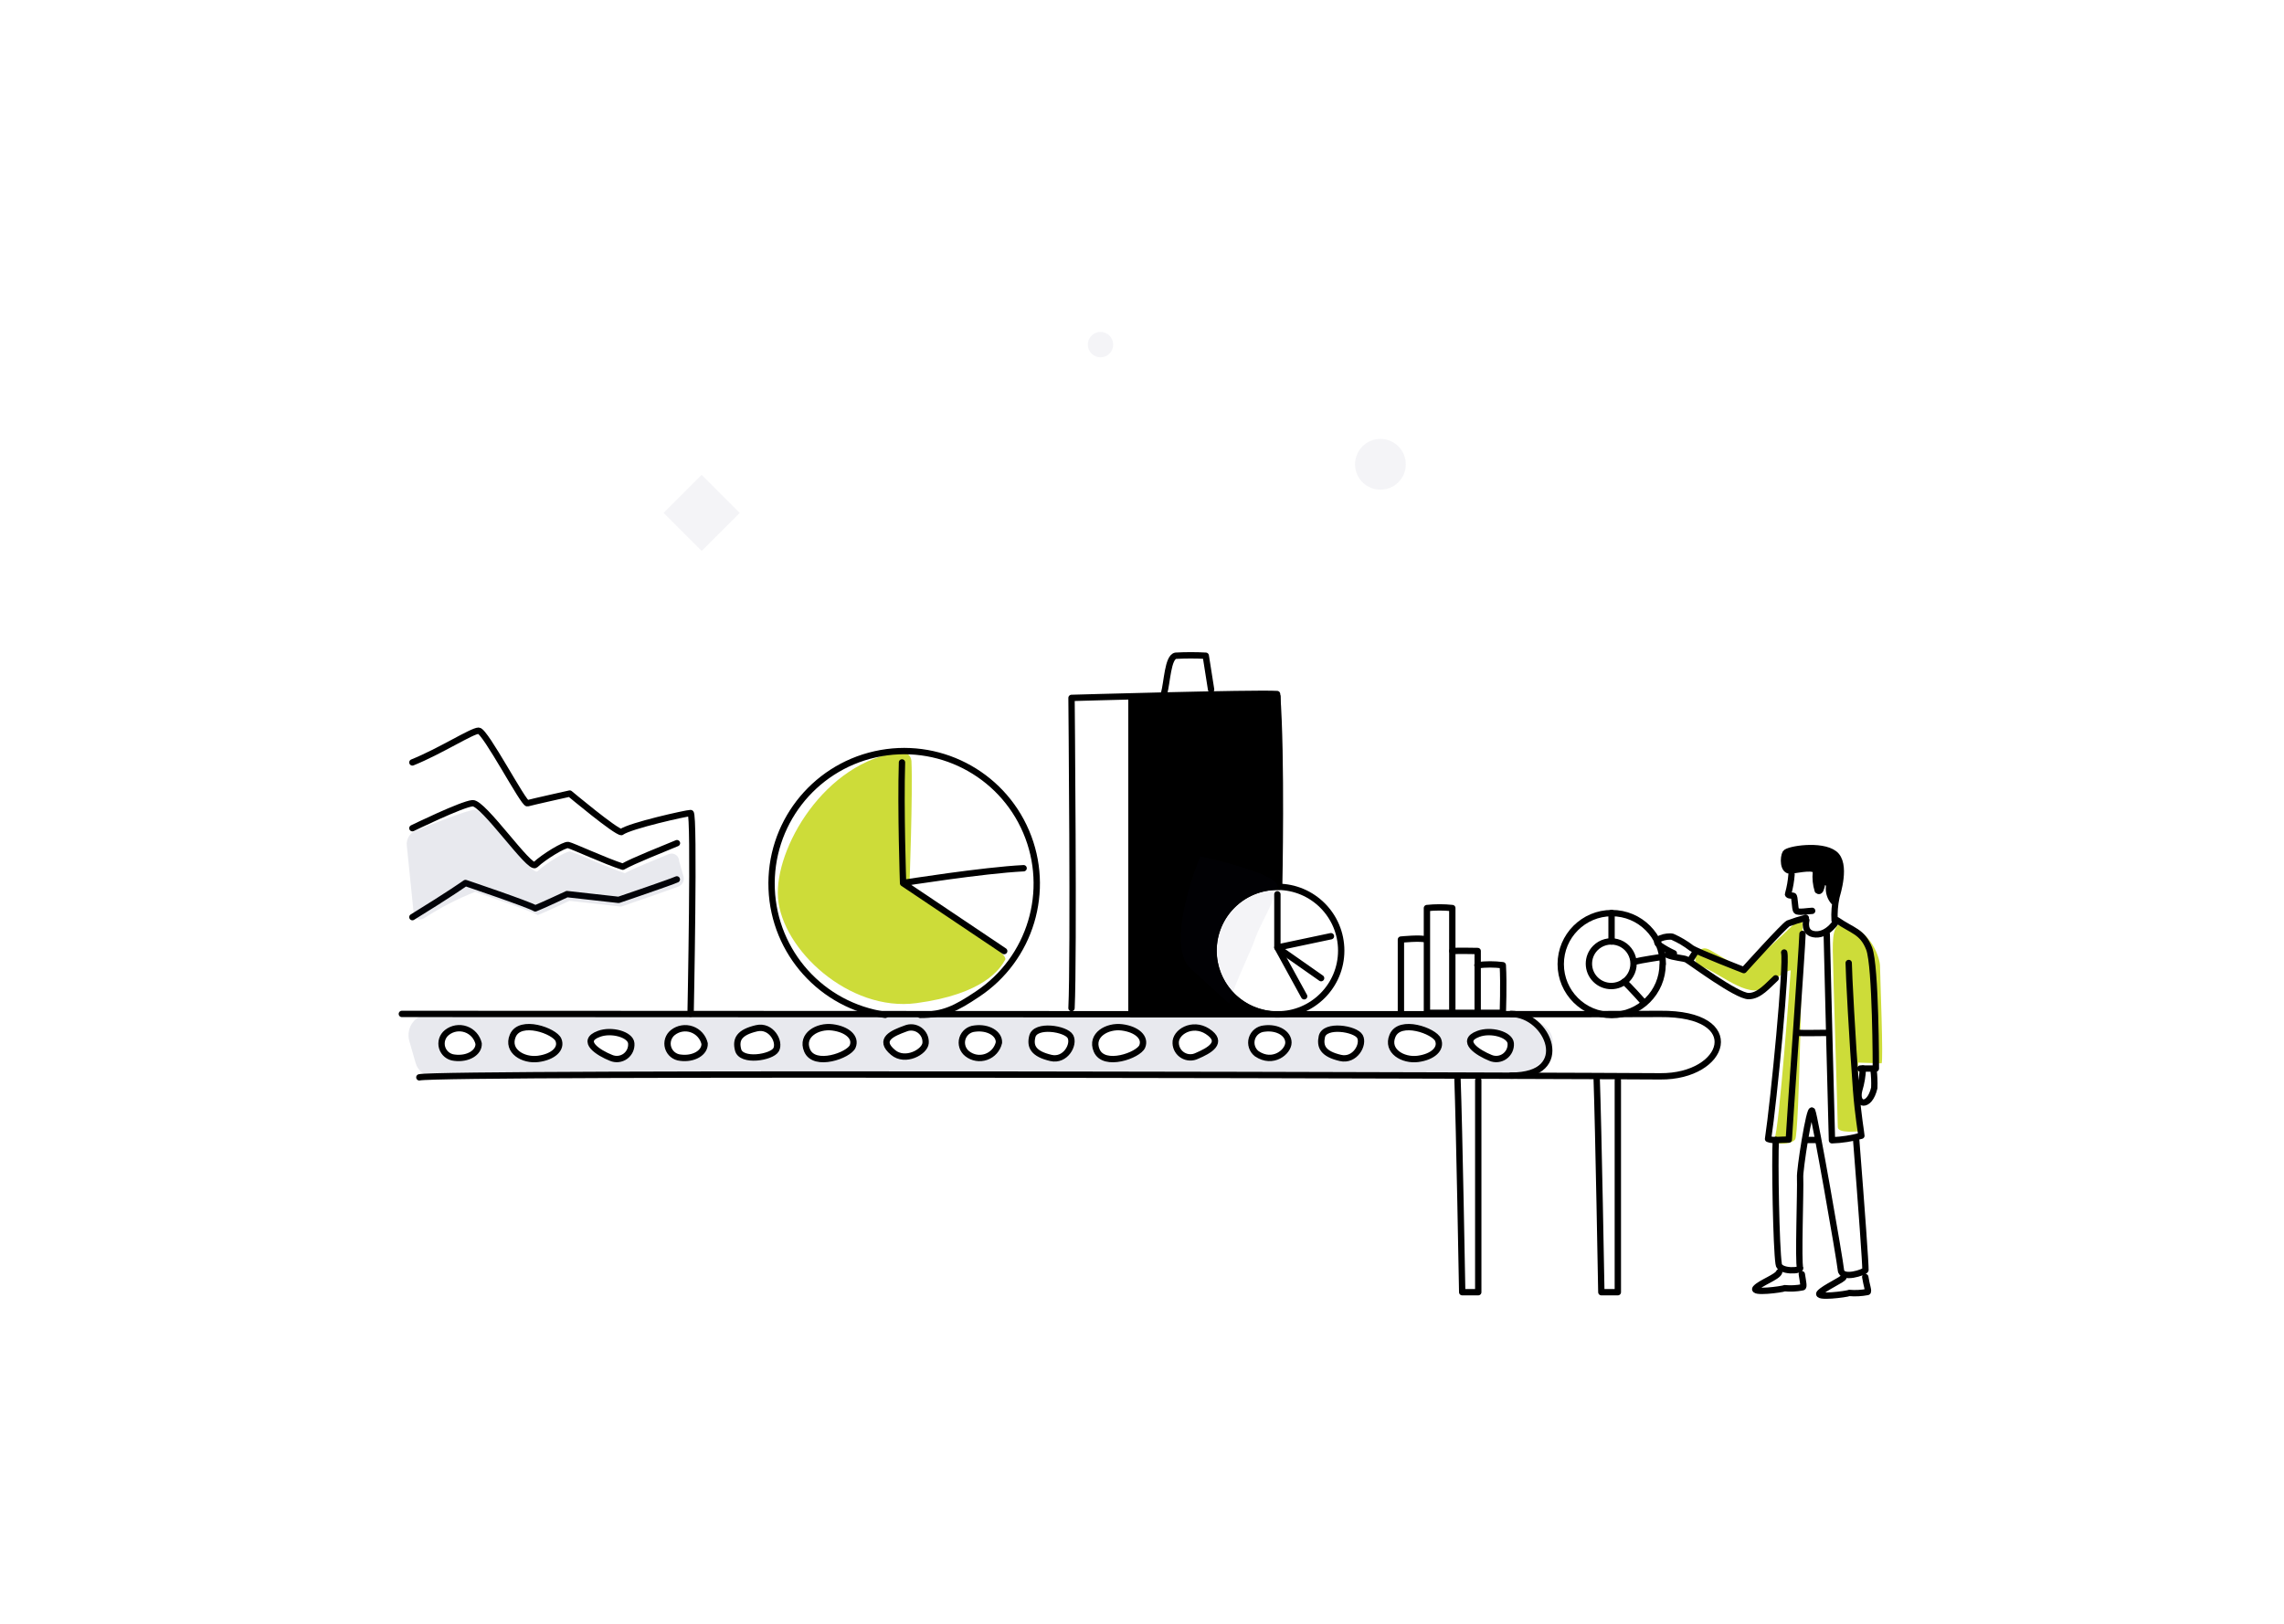 <svg xmlns="http://www.w3.org/2000/svg" width="900" height="640" viewBox="0 0 900 640">
    <g fill="none" fill-rule="evenodd" transform="translate(157.5 130)">
        <path fill="#1A2350" fill-rule="nonzero" d="M431.7 269.625c-32.5.275-333.75 0-419.85 0-2.62-.003-5.09 1.221-6.676 3.307-1.585 2.086-2.103 4.794-1.399 7.318l2.5 8.725c.885 3.208 3.848 5.397 7.175 5.3 48.8-1.65 393.975-.25 418.325 0 25.925.175 34.125-24.95-.075-24.65zm-410 17.25c-2.319-.156-4.297-1.734-4.965-3.96-.668-2.226.115-4.633 1.965-6.04 2.104-1.674 4.92-2.151 7.458-1.263 2.537.888 4.441 3.017 5.042 5.638.125 3.75-4.325 6.25-9.6 5.625h.1zm32.975.475c-5.875.775-12.5-3.075-10-9.1 2.875-6.85 16.55-1.9 18 1.6 1.45 3.5-2.2 6.725-8.1 7.5h.1zm28.725-.475c-5-1.8-12.5-6.575-4.825-9.45 5-1.9 12.5.25 12.775 3.7.188 2.028-.715 4.004-2.373 5.188-1.658 1.184-3.82 1.398-5.677.562h.1zm27.5 0c-2.323-.147-4.31-1.722-4.985-3.95-.674-2.228.108-4.64 1.96-6.05 2.108-1.66 4.918-2.129 7.45-1.242 2.533.886 4.438 3.005 5.05 5.617 0 3.75-4.45 6.25-9.7 5.625h.225zm37.65-3.15c-1.725 3.1-13.825 5-15 0-1-4.075.475-6.85 7.325-8.45 5.525-1.35 9.125 5.35 7.45 8.45h.225zm29.95-1.225c-1.425 3.5-15 8.425-17.975 1.575-2.5-6 4.15-9.85 10-9.075 5.85.775 9.475 3.925 7.975 7.5zm15.925 2.5c-6.2-5.15 0-7.625 4.85-9.425 1.843-.785 3.963-.55 5.589.621 1.626 1.171 2.521 3.107 2.361 5.104-.325 3.3-8 7.525-12.8 3.525V285zm29.2.475c-1.881-1.396-2.683-3.822-2.005-6.064.678-2.242 2.69-3.817 5.03-3.936 5.25-.7 9.7 1.95 9.525 5.525-.612 2.626-2.533 4.751-5.084 5.625-2.551.874-5.372.374-7.466-1.325v.175zm32.975 1.675c-6.85-1.6-8.325-4.375-7.35-8.45 1.225-5 13.3-3.1 15 0 1.7 3.1-1.9 9.625-7.65 8.275v.175zm35.9-4.65c-1.425 3.5-15.125 8.425-17.975 1.575-2.5-6 4.125-9.85 10-9.075 5.875.775 9.5 3.925 7.975 7.5zm21.575 3.85c-1.767.877-3.858.796-5.551-.215-1.694-1.011-2.758-2.814-2.824-4.785-.275-4.375 6.525-8.475 12.5-4.675 6.8 4.175.75 7.425-4.025 9.6l-.1.075zm23.525-.975c-1.881-1.396-2.683-3.822-2.005-6.064.678-2.242 2.69-3.817 5.03-3.936 5.25-.7 9.7 1.95 9.55 5.525-.15 3.575-6.05 8.775-12.475 4.4l-.1.075zm32.975 1.675c-6.85-1.6-8.3-4.375-7.325-8.45 1.225-5 13.3-3.1 15 0 1.7 3.1-1.8 9.725-7.575 8.375l-.1.075zm30.55.375c-5.9.775-12.5-3.075-10-9.1 2.85-6.85 16.55-1.9 17.975 1.6 1.425 3.5-2 6.65-7.875 7.425l-.1.075zm28.7-.475C425 285 417.5 280.3 425 277.5c5-1.9 12.5.25 12.8 3.7.104 1.945-.784 3.81-2.359 4.956-1.575 1.145-3.623 1.416-5.441.719l-.175.075z" opacity=".1"/>
        <circle cx="386.45" cy="53" r="10" fill="#1A2350" fill-rule="nonzero" opacity=".05"/>
        <circle cx="276.15" cy="5.825" r="5" fill="#1A2350" fill-rule="nonzero" opacity=".05"/>
        <path fill="#1A2350" fill-rule="nonzero" d="M108.37 61.538H129.595V82.763H108.37z" opacity=".05" transform="rotate(45 118.982 72.15)"/>
        <path fill="#CDDC39" fill-rule="nonzero" d="M570.25 234.375c-4.325-1.25-5.675 1.8-5.55 10.4s1.975 66.925 1.975 69.475c0 2.55 7.85 1.675 9.3 1.55 1.45-.125 0-4.675 0-4.675s-2.025-22.3-1.15-22.3 8.225.275 9.075.275c.85 0-.575-35-.575-38.2 0-3.2-3.325-13.7-13.075-16.525zM516.625 244.625c-2.675-1.6-4.275-.9-5.725 1.875-.875 1.7-.6 3.375 3.375 5 7.5 3.2 18.325 12.975 24.825 6.95 6.5-6.025 9.025-6 9.025-6s-4.625 63.9-6.425 66.375c-1.8 2.475 6.5 2.65 8.175.25 1.675-2.4 2.75-78.325 2.9-82.85.15-4.525-.125-5.225-5.625.15s-17.5 15.9-17.5 15.9l-13.025-7.65z"/>
        <path stroke="#000" stroke-linecap="round" stroke-linejoin="round" stroke-width="2.5" d="M.85 269.625c67.1 0 461.65.3 495.85 0 34.2-.3 26 24.825 0 24.6-26-.225-482.05-1.725-488.95.4M471.65 294.625c.7 19.475 1.85 84.675 1.85 84.675h6.5v-83.475M416.8 294.625c.725 19.475 1.875 84.675 1.875 84.675H425v-83.475"/>
        <path stroke="#000" stroke-linecap="round" stroke-linejoin="round" stroke-width="2.5" d="M425 277.5c5-1.9 12.5.25 12.8 3.7.16 2.003-.739 3.944-2.37 5.12-1.63 1.175-3.755 1.414-5.605.63C425 285 417.5 280.3 425 277.5zM391.2 278.25c2.85-6.85 16.55-1.9 17.975 1.6 1.425 3.5-2.075 6.725-7.95 7.5-5.875.775-12.55-3.075-10.025-9.1zM370.675 286.975c5.775 1.35 9.425-5.325 7.7-8.45-1.725-3.125-13.8-5-15 0-.875 3.975.45 6.85 7.3 8.45zM337.7 285.3c6.425 4.375 12.5-.775 12.5-4.375s-4.3-6.225-9.55-5.525c-2.273.194-4.196 1.759-4.848 3.945-.651 2.186.102 4.549 1.898 5.955zM318.275 276.475c-5.95-3.8-12.75.3-12.5 4.675.066 1.971 1.13 3.774 2.824 4.785 1.693 1.01 3.784 1.092 5.551.215 4.8-2.05 10.85-5.3 4.125-9.675zM274.625 284c2.85 6.85 16.55 1.925 17.975-1.575 1.425-3.5-2.075-6.725-7.95-7.5-5.875-.775-12.55 3.075-10.025 9.075zM256.6 286.975c5.75 1.35 9.4-5.325 7.675-8.45-1.725-3.125-13.8-5-15 0-1 3.975.475 6.85 7.325 8.45zM223.625 285.3c2.104 1.674 4.92 2.151 7.458 1.263 2.537-.888 4.441-3.017 5.042-5.638.175-3.575-4.275-6.225-9.525-5.525-2.277.185-4.209 1.746-4.867 3.935-.657 2.188.094 4.555 1.892 5.965h0zM194.425 284.825c4.8 4 12.5-.225 12.8-3.7.16-1.997-.735-3.933-2.361-5.104-1.626-1.17-3.746-1.406-5.589-.621-4.95 1.8-11.05 4.275-4.85 9.425zM160.525 284c2.875 6.85 16.55 1.925 17.975-1.575 1.425-3.5-2.05-6.725-7.95-7.5-5.9-.775-12.55 3.075-10.025 9.075zM140.625 275.275c5.775-1.35 9.425 5.35 7.7 8.45-1.725 3.1-13.825 5-15 0-1.025-4.075.45-6.85 7.3-8.45zM107.65 276.95c2.108-1.66 4.918-2.129 7.45-1.242 2.533.886 4.438 3.005 5.05 5.617.15 3.575-4.3 6.25-9.55 5.55-2.271-.208-4.186-1.778-4.836-3.963-.65-2.186.097-4.548 1.886-5.962zM18.6 276.95c2.104-1.674 4.92-2.151 7.458-1.263 2.537.888 4.441 3.017 5.042 5.638.175 3.575-4.275 6.25-9.55 5.55-2.271-.208-4.186-1.778-4.836-3.963-.65-2.186.097-4.548 1.886-5.962h0zM78.475 277.5c5-1.9 12.5.25 12.775 3.7.17 2.001-.722 3.945-2.35 5.123-1.627 1.177-3.752 1.415-5.6.627-4.925-1.95-12.375-6.65-4.825-9.45zM44.55 278.25c2.875-6.85 16.55-1.9 18 1.6 1.45 3.5-2.075 6.725-7.975 7.5-5.9.775-12.525-3.075-10.025-9.1zM437.9 269.625c14.7 0 24.85 24.425 0 24.325"/>
        <path fill="#CDDC39" fill-rule="nonzero" d="M201.65 170c-.047-1.054-.534-2.04-1.341-2.72-.808-.679-1.862-.989-2.909-.855-30 3.625-49.825 38.2-48.325 57.5 1.525 20.225 27.975 45 54.525 41.45 26.55-3.55 33.075-13.55 35-17.125 1.925-3.575-37.75-28.75-37.75-28.75s1.375-37.225.8-49.5z"/>
        <path stroke="#000" stroke-linecap="round" stroke-linejoin="round" stroke-width="2.5" d="M191.325 270c-24.952-3.596-43.777-24.496-44.757-49.686-.979-25.19 16.168-47.488 40.765-53.01 24.597-5.523 49.63 7.305 59.513 30.496 9.883 23.191 1.798 50.132-19.221 64.05-8.525 5.7-13.4 8.15-22.5 8.15"/>
        <path stroke="#000" stroke-linecap="round" stroke-linejoin="round" stroke-width="2.5" d="M197.925 170.5c-.575 18.425.425 47.5.425 47.5s31.45-5 47.5-5.8M238.2 244.85L198.35 218.1M264.725 267.325c.975-20.2 0-122.25 0-122.25s71.8-2.075 81-1.525c1.9 24.475.825 75.95.825 75.95M301.15 143.45c1.275-4.375 1.475-14.5 4.65-15 3.939-.221 7.886-.221 11.825 0l2.1 13.3M291.45 144.425c.275 11.6 1.55 117.05 1.475 122.9"/>
        <path fill="#000" fill-rule="nonzero" stroke="#000" stroke-linecap="round" stroke-linejoin="round" stroke-width="2.5" d="M320.675 244.675c0-13.904 11.271-25.175 25.175-25.175v-75h-57.5v125.2h54.4c-12.63-1.556-22.107-12.3-22.075-25.025z"/>
        <circle cx="345.85" cy="244.675" r="25.15" stroke="#000" stroke-linecap="round" stroke-linejoin="round" stroke-width="2.5"/>
        <path stroke="#000" stroke-linecap="round" stroke-linejoin="round" stroke-width="2.5" d="M497.65 250c0 11.087-8.988 20.075-20.075 20.075S457.5 261.087 457.5 250c0-11.108 9.005-20.113 20.113-20.113 11.107 0 20.112 9.005 20.112 20.113h-.075z"/>
        <path stroke="#000" stroke-linecap="round" stroke-linejoin="round" stroke-width="2.5" d="M483.65 256.025c-3.417 3.452-8.986 3.48-12.438.063-3.451-3.418-3.48-8.986-.062-12.438 2.21-2.233 5.444-3.117 8.484-2.319 3.039.798 5.421 3.157 6.25 6.188.828 3.03-.023 6.273-2.234 8.506h0zM345.85 222.475L345.85 243.45 363.075 255.525"/>
        <path stroke="#000" stroke-linecap="round" stroke-linejoin="round" stroke-width="2.5" d="M366.95 239L345.85 243.45 356.4 262.675M394.525 269.2v-28.875s8.125-.825 10 0M414.775 244.825c2.15-.15 10 0 10 0V269.2h-10"/>
        <path stroke="#000" stroke-linecap="round" stroke-linejoin="round" stroke-width="2.5" d="M424.675 250.425c3.32-.427 6.68-.427 10 0 .425 7.5 0 18.775 0 18.775h-10M414.775 269.2h-10v-41.3c3.324-.354 6.676-.354 10 0v41.3z"/>
        <path fill="#1A2350" fill-rule="nonzero" d="M326.8 265.525c2.85-9.375 8.4-20 10.275-25.55 1.875-5.55 7.9-15.15 8.775-20.475.875-5.325-30.425-12-30.425-12s-14.35 34.6-3.775 44.225 15.15 13.8 15.15 13.8z" opacity=".05"/>
        <path stroke="#000" stroke-linecap="round" stroke-linejoin="round" stroke-width="2.5" d="M109.25 202.325c-5.95 2.5-16.9 6.775-21.35 9.275-6.7-2.125-20-8.275-21.5-8.55-1.5-.275-9.5 4.55-12.975 7.825-2.2 2.1-20.5-24.65-24.725-24.3-4.225.35-23.7 9.85-23.7 9.85"/>
        <path stroke="#000" stroke-linecap="round" stroke-linejoin="round" stroke-width="2.5" d="M5 170.5c10.95-4.4 23.475-12.5 26.1-12.5s17.775 29.05 19.25 28.6c1.475-.45 16.65-3.825 16.65-3.825s18.125 15.175 20.35 15.175c3.325-2.5 25.675-7.5 27.275-7.5 1.6 0 0 79.1 0 79.1"/>
        <path stroke="#000" stroke-linecap="round" stroke-linejoin="round" stroke-width="2.5" d="M5 231.475c14.65-9 20.925-13.45 20.925-13.45s25 8.425 27.5 10c2.5-.95 12.5-5.625 12.5-5.625l20.35 2.275s20.55-6.975 22.925-8.075"/>
        <path fill="#1A2350" fill-rule="nonzero" d="M9.725 231.825c6.302-4.1 13.003-7.55 20-10.3 0 0 22.15 7.5 24.675 9.15 2.5-.95 12.5-5.625 12.5-5.625l20.35 2.275s15.725-5.375 22.5-7.875c1.655-.602 2.562-2.382 2.075-4.075l-1.725-6c.003-.99-.492-1.917-1.317-2.465-.825-.549-1.87-.646-2.783-.26-5.975 2.5-13.7 5.525-17.25 7.5-6.7-2.125-20-8.275-21.5-8.55-1.5-.275-9.5 4.55-12.975 7.825-2.2 2.1-20.5-24.675-24.725-24.3-3.125.25-16.5 5.55-23.25 8.3-2.35.94-3.782 3.335-3.5 5.85l2.7 26.55c.048.977.63 1.848 1.513 2.266.884.419 1.926.316 2.712-.266z" opacity=".1"/>
        <path stroke="#000" stroke-linecap="round" stroke-linejoin="round" stroke-width="2.5" d="M552.775 238.075c-.175 5.975-5.275 77.5-5.4 81.075-3.575 0-6.2.55-8.175-.25 2.275-15.125 7.5-69.075 6.35-73.475M562.325 277.1c-2 0-9.25.15-11.35 0M570.975 249.55c0 3.525 1.45 30.925 2.9 50 .75 9.85 2.1 17.5 2.1 18.075-3.781 1.06-7.675 1.664-11.6 1.8 0 0-2.05-79.125-2.05-81.225"/>
        <path fill="#000" fill-rule="nonzero" stroke="#000" stroke-linecap="round" stroke-linejoin="round" stroke-width="2.5" d="M565 225.3c-1.239-1.49-1.88-3.388-1.8-5.325.5-2.5-2.325-3.125-2.725-1.5-.4 1.625-.7 3.3-1.7 2.5-.74-2.358-.987-4.843-.725-7.3 0-2.5-6.525-.95-9.825-.55-3.3.4-3.075-5.375-2.15-6.9.925-1.525 14.1-3.65 19.225.275 5.125 3.925 1.025 16.075.825 17.1-.642 3.022-.878 6.116-.7 9.2"/>
        <path stroke="#000" stroke-linecap="round" stroke-linejoin="round" stroke-width="2.5" d="M548.45 214.65c-.189 2.536-.624 5.048-1.3 7.5-.525.925 1.3.725 2 .925.7.2.5 5.125 1.2 5.925.7.8 5 0 6.225 0M573.925 319.3c2.15 27.375 3.7 48.825 3.65 51.275-.375.875-9.325 3.925-9.675 0-.35-3.925-10.3-60.825-11.325-62.775-1.025-1.95-5 23.575-4.75 26.375.225 4.325-.825 33.975 0 35.425.825 1.45-8.3 1.85-8.45-1.45-.975-6.375-1.6-40.8-1.125-48.875M577.5 373.325c.45 3.05 1.55 5.9.85 5.9-2.355.453-4.76.579-7.15.375-1 .475-13.525 2.125-11.65 0s9.2-5.25 9.425-6.275M552.5 372.225c.475 3.05.95 5.15.275 5.15-2.313.45-4.679.568-7.025.35-.975.475-13.3 2.125-11.425 0s8.575-4.4 9.225-6.275M542.2 255.6c-3.1 2.8-6.475 7.025-10.675 7-4.725 0-22.8-13.55-24.5-14.45-.925-.5-5.225-.75-7.5-1.8M554.075 231.775c-2.347.596-4.659 1.322-6.925 2.175-1.6.75-17.5 18.4-17.5 18.4s-18.25-7.075-20.625-8.675c-2.31-1.782-4.829-3.276-7.5-4.45-1.975-.525-8.525.9-5 3.4 1.763 1.188 3.62 2.233 5.55 3.125M576.55 291.15c-.114 2.909-.601 5.79-1.45 8.575-1.525 6 4.025 7.2 5.95-.925.096-2.404-.004-4.812-.3-7.2M510.475 245.425L508.725 248.15"/>
        <path stroke="#000" stroke-linecap="round" stroke-linejoin="round" stroke-width="2.5" d="M575.575 291.15h6.1s0-40.5-2.65-47.275c-2.65-6.775-6.6-6.975-12.625-11.175 0 0-3.4 5.85-8.475 5.575-5.075-.275-3.65-5.575-3.65-5.575M558.425 319.3L554.075 319.3M477.525 229.85L477.525 241.075M486.625 249.05c2.5-.675 10.825-1.9 10.825-1.9M482.5 256.975c1.625 1.25 7.825 8.25 7.825 8.25"/>
    </g>
</svg>
